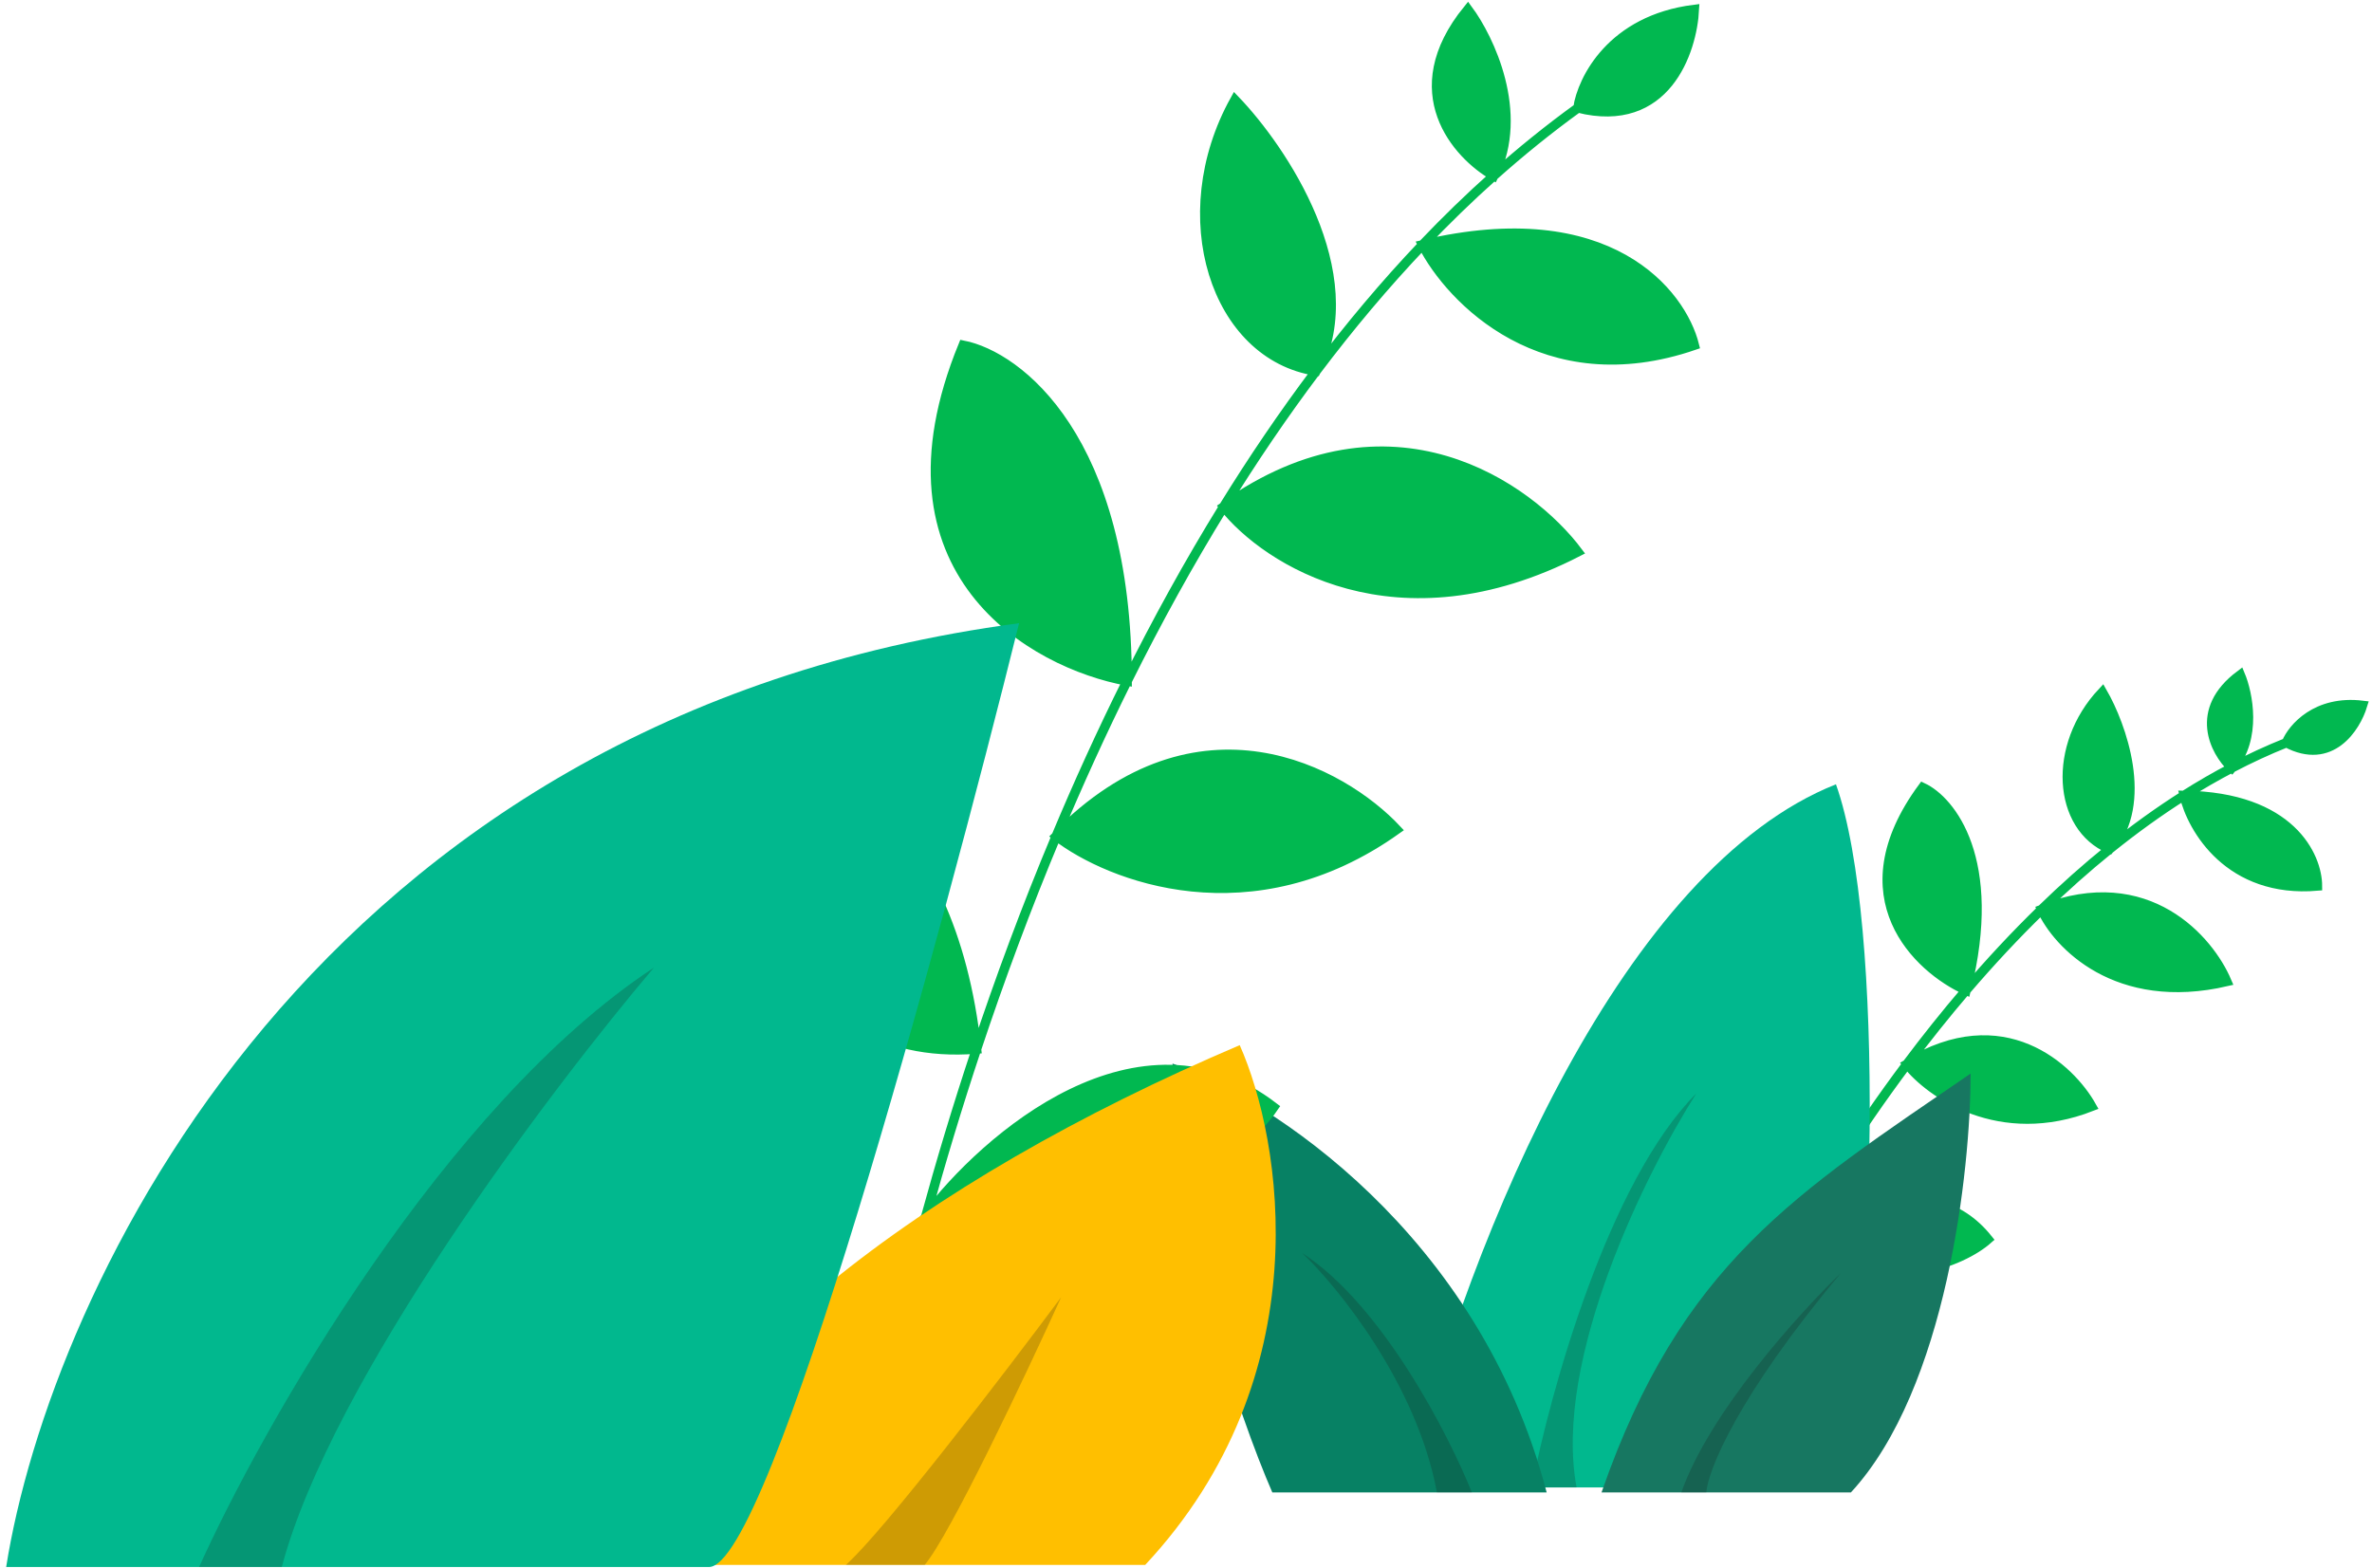 <svg width="251" height="166" viewBox="0 0 251 166" fill="none" xmlns="http://www.w3.org/2000/svg">
<path d="M223.247 89.853C217.71 87.533 217.119 78.95 222.468 73.255C224.484 76.752 227.461 84.968 223.247 89.853C225.792 87.799 228.421 85.897 231.128 84.184C232.782 83.138 234.465 82.163 236.176 81.269C234.379 79.55 232.042 75.176 237.061 71.43C237.88 73.394 238.849 78.111 236.176 81.269C238.065 80.28 239.989 79.389 241.945 78.607C242.597 77.044 245.121 74.067 249.999 74.66C249.279 77.02 246.66 81.114 241.945 78.607C239.989 79.389 238.065 80.28 236.176 81.269C234.465 82.163 232.782 83.138 231.128 84.184C242.402 84.327 245.225 90.639 245.227 93.778C235.916 94.578 231.948 87.716 231.128 84.184C228.421 85.897 225.792 87.799 223.247 89.853C220.764 91.856 218.362 94.002 216.044 96.257C227.274 91.874 233.784 99.514 235.636 103.882C223.963 106.592 217.711 99.927 216.044 96.257C213.252 98.971 210.584 101.842 208.047 104.806C205.865 107.355 203.781 109.973 201.799 112.619C211.956 106.406 219.057 113.022 221.338 117.107C211.589 120.922 204.25 115.705 201.799 112.619C199.069 116.266 196.535 119.966 194.212 123.614C192.303 126.613 190.535 129.577 188.919 132.447C193.477 128.768 204.147 123.36 210.368 131.162C207.742 133.501 199.775 137.032 188.919 132.447C190.535 129.577 192.303 126.613 194.212 123.614C182.694 121.676 183.402 109.068 185.195 103.006C189 104.086 196.129 109.72 194.212 123.614C196.535 119.966 199.069 116.266 201.799 112.619C203.781 109.973 205.865 107.355 208.047 104.806C202.952 102.492 194.901 94.962 203.454 83.35C206.423 84.742 211.498 90.982 208.047 104.806C210.584 101.842 213.252 98.971 216.044 96.257C218.362 94.002 220.764 91.856 223.247 89.853Z" fill="#01B850"/>
<path d="M179.915 150.9C181.946 145.861 184.987 139.43 188.919 132.447M246.677 76.955C245.08 77.432 243.502 77.985 241.945 78.607M223.247 89.853C217.71 87.533 217.119 78.95 222.468 73.255C224.484 76.752 227.461 84.968 223.247 89.853ZM223.247 89.853C225.792 87.799 228.421 85.897 231.128 84.184M223.247 89.853C220.764 91.856 218.362 94.002 216.044 96.257M241.945 78.607C242.597 77.044 245.121 74.067 249.999 74.66C249.279 77.02 246.66 81.114 241.945 78.607ZM241.945 78.607C239.989 79.389 238.065 80.28 236.176 81.269M236.176 81.269C234.379 79.55 232.042 75.176 237.061 71.43C237.88 73.394 238.849 78.111 236.176 81.269ZM236.176 81.269C234.465 82.163 232.782 83.138 231.128 84.184M231.128 84.184C231.948 87.716 235.916 94.578 245.227 93.778C245.225 90.639 242.402 84.327 231.128 84.184ZM216.044 96.257C217.711 99.927 223.963 106.592 235.636 103.882C233.784 99.514 227.274 91.874 216.044 96.257ZM216.044 96.257C213.252 98.971 210.584 101.842 208.047 104.806M208.047 104.806C202.952 102.492 194.901 94.962 203.454 83.35C206.423 84.742 211.498 90.982 208.047 104.806ZM208.047 104.806C205.865 107.355 203.781 109.973 201.799 112.619M201.799 112.619C204.25 115.705 211.589 120.922 221.338 117.107C219.057 113.022 211.956 106.406 201.799 112.619ZM201.799 112.619C199.069 116.266 196.535 119.965 194.212 123.614M194.212 123.614C182.694 121.676 183.402 109.068 185.195 103.006C189 104.086 196.129 109.72 194.212 123.614ZM194.212 123.614C192.303 126.613 190.535 129.577 188.919 132.447M188.919 132.447C193.477 128.768 204.147 123.36 210.368 131.162C207.742 133.501 199.775 137.032 188.919 132.447Z" stroke="#01B850"/>
<path d="M194.277 83.013C171.898 91.88 155.747 129.988 148.885 157.434H194.277C198.499 140.544 199.555 97.792 194.277 83.013Z" fill="#01B88E"/>
<path d="M179.498 115.737C170.209 125.027 164.016 147.406 162.08 157.434H166.831C164.297 143.922 174.22 124.006 179.498 115.737Z" fill="#131613" fill-opacity="0.21"/>
<path d="M163.664 157.962C156.486 130.516 134.283 116.265 124.078 112.57C124.078 129.46 131.116 149.869 134.634 157.962H163.664Z" fill="#078164"/>
<path d="M137.801 132.627C146.246 138.116 153.284 151.804 155.747 157.962H152.052C149.941 146.561 141.672 136.322 137.801 132.627Z" fill="#131613" fill-opacity="0.21"/>
<path d="M208.527 113.626C190.054 126.293 177.915 133.683 169.47 157.962H195.86C205.994 146.983 208.527 123.83 208.527 113.626Z" fill="#177761"/>
<path d="M177.915 157.962C180.87 149.517 190.406 138.961 194.804 134.738C183.826 147.828 180.73 155.675 180.554 157.962H177.915Z" fill="#131613" fill-opacity="0.21"/>
<path d="M139.262 39.273C128.599 37.633 123.833 22.87 130.68 10.568C135.717 15.808 144.485 28.884 139.262 39.273C142.806 34.567 146.562 30.09 150.537 25.911C152.965 23.358 155.475 20.917 158.069 18.603C154.189 16.381 148.209 9.748 155.33 1C157.612 4.079 161.355 11.909 158.069 18.603C160.933 16.048 163.9 13.648 166.97 11.426C167.427 8.406 170.531 2.094 179.295 1C179.067 5.445 176.282 13.753 166.97 11.426C163.9 13.648 160.933 16.048 158.069 18.603C155.475 20.917 152.965 23.358 150.537 25.911C170.257 21.236 177.926 31.048 179.295 36.539C163.41 42.007 153.504 31.732 150.537 25.911C146.562 30.09 142.806 34.567 139.262 39.273C135.806 43.862 132.551 48.668 129.491 53.625C147.164 41.05 161.841 51.575 166.97 58.409C147.798 68.251 133.996 59.32 129.491 53.625C125.806 59.595 122.403 65.784 119.27 72.078C116.575 77.492 114.079 82.984 111.777 88.481C126.781 73.171 142.043 81.646 147.798 87.797C132.461 98.732 117.393 92.809 111.777 88.481C108.604 96.053 105.796 103.635 103.334 111.034C101.31 117.116 99.519 123.074 97.95 128.804C104.295 120.375 120.547 106.25 134.789 117.185C131.227 122.425 118.874 132.084 97.95 128.804C99.519 123.074 101.31 117.116 103.334 111.034C82.407 112.674 78.153 90.303 78.642 78.912C85.745 79.14 100.628 85.883 103.334 111.034C105.796 103.635 108.604 96.053 111.777 88.481C114.079 82.984 116.575 77.492 119.27 72.078C109.379 70.255 92.062 60.596 101.922 36.539C107.705 37.678 119.27 46.381 119.27 72.078C122.403 65.784 125.806 59.595 129.491 53.625C132.551 48.668 135.806 43.862 139.262 39.273Z" fill="#01B850"/>
<path d="M90.282 165.026C91.631 155.322 94.134 142.74 97.95 128.804M174.502 6.468C171.925 8.001 169.414 9.657 166.97 11.426M139.262 39.273C128.599 37.633 123.833 22.87 130.68 10.568C135.717 15.808 144.485 28.884 139.262 39.273ZM139.262 39.273C142.806 34.567 146.562 30.09 150.537 25.911M139.262 39.273C135.806 43.862 132.551 48.668 129.491 53.625M166.97 11.426C167.427 8.406 170.531 2.094 179.295 1C179.067 5.445 176.282 13.753 166.97 11.426ZM166.97 11.426C163.9 13.648 160.933 16.048 158.069 18.603M158.069 18.603C154.189 16.381 148.209 9.748 155.33 1C157.612 4.079 161.355 11.909 158.069 18.603ZM158.069 18.603C155.475 20.917 152.965 23.358 150.537 25.911M150.537 25.911C153.504 31.732 163.41 42.007 179.295 36.539C177.926 31.048 170.257 21.236 150.537 25.911ZM129.491 53.625C133.996 59.32 147.798 68.251 166.97 58.409C161.841 51.575 147.164 41.05 129.491 53.625ZM129.491 53.625C125.806 59.595 122.403 65.784 119.27 72.078M119.27 72.078C109.379 70.255 92.062 60.596 101.922 36.539C107.705 37.678 119.27 46.381 119.27 72.078ZM119.27 72.078C116.575 77.492 114.079 82.984 111.777 88.481M111.777 88.481C117.393 92.809 132.461 98.732 147.798 87.797C142.043 81.646 126.781 73.171 111.777 88.481ZM111.777 88.481C108.604 96.053 105.796 103.635 103.334 111.034M103.334 111.034C82.407 112.674 78.153 90.303 78.642 78.912C85.745 79.14 100.628 85.883 103.334 111.034ZM103.334 111.034C101.31 117.116 99.519 123.074 97.95 128.804M97.95 128.804C104.295 120.375 120.547 106.25 134.789 117.185C131.227 122.425 118.874 132.084 97.95 128.804Z" stroke="#01B850"/>
<path d="M131.185 110.621C97.288 125.069 71.171 145.074 65.614 165.635H121.183C139.854 145.63 135.631 120.624 131.185 110.621Z" fill="#FFBF00"/>
<path d="M89.508 165.635C93.509 162.079 106.364 145.26 112.292 137.295C108.587 145.445 100.511 162.523 97.844 165.635H89.508Z" fill="#131613" fill-opacity="0.21"/>
<path d="M107.838 65.961C33.173 75.877 5.271 136.689 0.653 165.855H75.026C81.443 165.855 99.574 99.259 107.838 65.961Z" fill="#01B88E"/>
<path d="M69.193 102.418C47.027 117.001 27.874 150.785 21.069 165.855H29.819C35.069 146.022 58.256 115.3 69.193 102.418Z" fill="#131613" fill-opacity="0.21"/>
</svg>
